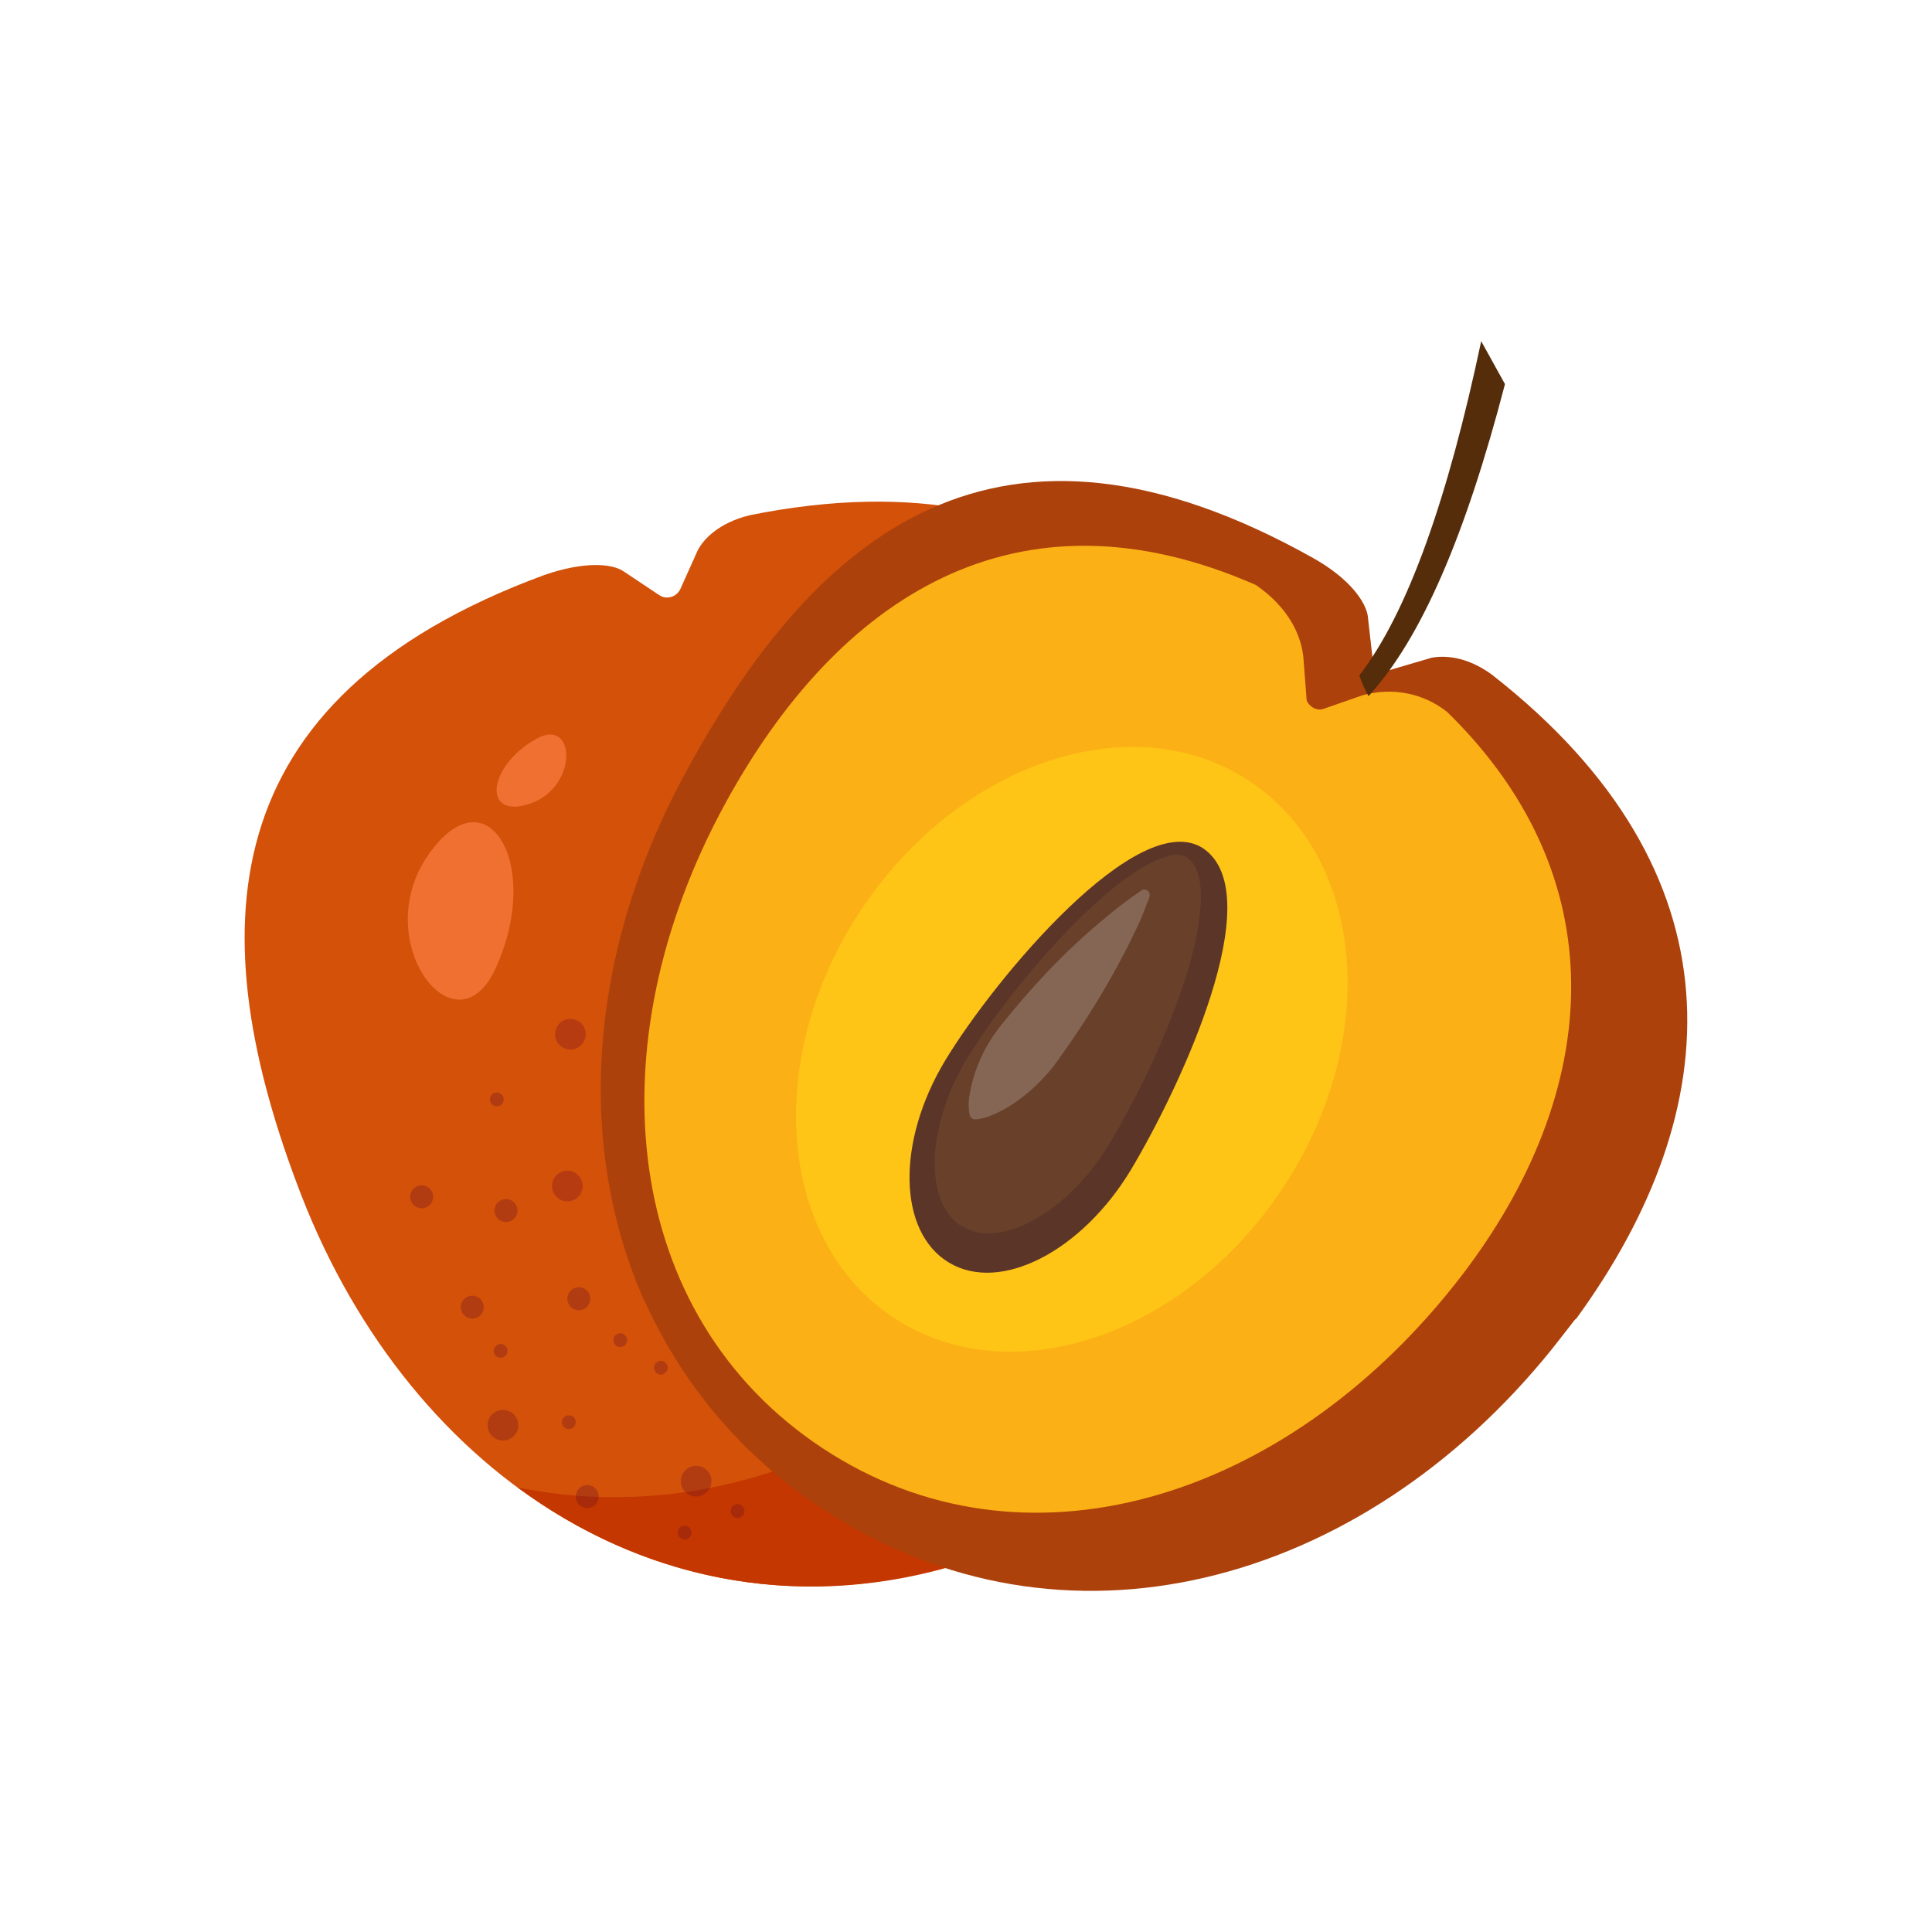<?xml version="1.0" encoding="utf-8"?>
<!-- Generator: Adobe Illustrator 24.3.0, SVG Export Plug-In . SVG Version: 6.00 Build 0)  -->
<svg version="1.1" id="Layer_1" xmlns="http://www.w3.org/2000/svg" xmlns:xlink="http://www.w3.org/1999/xlink" x="0px" y="0px"
	 viewBox="0 0 252 252" style="enable-background:new 0 0 252 252;" xml:space="preserve">
<style type="text/css">
	.st0{fill:#D35109;}
	.st1{fill:#C43700;}
	.st2{opacity:0.59;}
	.st3{opacity:0.49;fill:#720A28;enable-background:new    ;}
	.st4{opacity:0.49;fill:#600B27;enable-background:new    ;}
	.st5{fill:#EF7030;}
	.st6{fill:#AD410B;}
	.st7{fill:#FBB116;}
	.st8{opacity:0.8;fill:#FFC917;}
	.st9{fill:#562D0B;}
	.st10{fill:#5C3529;}
	.st11{fill:#69402A;}
	.st12{opacity:0.24;}
	.st13{fill:#DFDFDF;}
</style>
<g id="f766ee07-13e8-4c3a-a9bc-05f65b6da4d6">
	<path class="st0" d="M97.8,67.2c-4.1,1-6.1,3.2-6.8,4.6l-2.2,4.9c-0.4,1-1.5,1.5-2.5,1.1c-0.2-0.1-0.3-0.2-0.5-0.3l-4.5-3
		c-1.5-1-5.1-1.3-10.3,0.5C27,91.2,26.2,122,39.3,155.9c14.5,37.3,48.5,58.8,84.5,48.4s53.3-46.9,46-85.8
		C163.2,82.9,141,58.5,97.8,67.2z"/>
	<path class="st1" d="M123.7,66.1c10.7,9.5,17.4,23.8,20.6,40.7c7.3,39-10,75.5-46,85.9c-10,2.9-20.6,3.4-30.8,1.3
		c16,11.8,35.8,16.2,56.3,10.4c36-10.3,53.3-46.9,46-85.8C164.7,90.8,150.1,70,123.7,66.1z"/>
	<g class="st2">
		<circle class="st3" cx="74.4" cy="134.9" r="2"/>
		<circle class="st3" cx="74" cy="154.7" r="2"/>
		<circle class="st3" cx="99.3" cy="185.9" r="2"/>
		<circle class="st4" cx="65.6" cy="185.9" r="2"/>
		<circle class="st4" cx="90.8" cy="193.2" r="2"/>
		<circle class="st4" cx="75.5" cy="169.4" r="1.5"/>
		<circle class="st4" cx="61.6" cy="170.5" r="1.5"/>
		<circle class="st4" cx="66" cy="157.9" r="1.5"/>
		<circle class="st4" cx="55" cy="156.1" r="1.5"/>
		<circle class="st4" cx="76.6" cy="195.2" r="1.5"/>
		<circle class="st4" cx="86.2" cy="178.4" r="0.9"/>
		<circle class="st4" cx="74.2" cy="185.5" r="0.9"/>
		<circle class="st4" cx="80.9" cy="174.8" r="0.9"/>
		<circle class="st4" cx="96.2" cy="197.1" r="0.9"/>
		<circle class="st4" cx="103.8" cy="191.6" r="0.9"/>
		<circle class="st4" cx="89.3" cy="199.9" r="0.9"/>
		<circle class="st4" cx="65.3" cy="176.2" r="0.9"/>
		<circle class="st4" cx="64.8" cy="143.4" r="0.9"/>
	</g>
	<path class="st5" d="M64.6,126.4c-5.2,11.2-16.5-3.6-8.8-14.8S70.9,112.8,64.6,126.4z"/>
	<path class="st5" d="M69.9,96.4c5.2-3,5.6,6.2-0.7,8.4S63.5,100,69.9,96.4z"/>
	<path class="st6" d="M84,169.5c5,11.2,13.1,20.7,23.3,27.3c31.3,20.7,70.2,10.1,95.1-20.8c1.1-1.4,2.2-2.8,3.2-4.1
		C151,206.1,102.1,181.4,84,169.5z"/>
	<path class="st6" d="M194.6,88c-3.4-2.5-6.4-2.5-7.9-2.2l-5.1,1.5c-1,0.4-2.1-0.2-2.5-1.2c-0.1-0.2-0.1-0.3-0.1-0.5l-0.6-5.3
		c-0.3-1.8-2.3-4.8-7.1-7.5c-41-23-64.9-3.6-82.1,28.4c-12.4,23-14.2,48-5.2,68.4c18,11.8,67,36.6,121.6,2.4
		C225.5,144.7,227.6,113.8,194.6,88z"/>
	<path class="st7" d="M188.8,92.9c-3.1-2.5-7.2-3.3-11.1-2.2l-4.9,1.7c-0.9,0.4-1.9-0.1-2.3-0.9c-0.1-0.2-0.1-0.4-0.1-0.6l-0.4-5.2
		c-0.6-5.4-4.9-8.5-6.2-9.4c-31.2-13.7-54.5,1.6-69.2,28.5c-17.3,31.7-13.5,66.8,12.7,84.1s60.1,6.8,82.4-21.3
		C208.6,143.8,211.7,115.3,188.8,92.9z"/>
	<path class="st8" d="M167.3,155c-12.8,19.3-35.5,26.9-50.7,16.9s-17.1-33.9-4.3-53.2s35.5-26.9,50.7-16.8S180.1,135.7,167.3,155z"
		/>
	<path class="st9" d="M177.3,88.1c0.3,0.9,0.7,1.8,1.2,2.7c6.9-7.5,12.7-21.1,17.8-40.7l-3.1-5.6C188.9,64.8,183.7,79.8,177.3,88.1z
		"/>
	<path class="st10" d="M147.5,152.6c-6.4,10.6-17,16.1-23.7,12.1s-6.9-15.8-0.5-26.4s25.3-33.3,33.7-27.6
		C165.7,116.8,153.9,141.9,147.5,152.6z"/>
	<path class="st11" d="M125.2,159.8c-4.7-3.3-4.3-12.9,0.8-21.5c5.8-9.6,18.9-24.7,26.3-26.6c0.8-0.3,1.8-0.3,2.6,0.2
		c2.4,1.7,2.3,7.3-0.2,15.5c-2.5,7.6-5.9,14.9-10,21.8c-5.3,8.8-14.1,13.8-19.1,10.8L125.2,159.8z"/>
	<g class="st12">
		<path class="st13" d="M127.2,146c-0.3,0-0.6-0.2-0.7-0.5c-0.2-0.9-0.2-1.9,0-2.9c0.6-3.3,2-6.3,4.1-8.9c3.9-4.9,8.2-9.5,13-13.5
			c2-1.7,3.7-3,5.2-4c0.3-0.3,0.8-0.2,1,0.1c0.2,0.2,0.2,0.5,0.1,0.8c-0.3,0.8-0.7,1.8-1.1,2.8c-3.1,6.8-7,13.2-11.4,19.2
			C133.4,144.1,128.9,146,127.2,146z"/>
	</g>
</g>
</svg>
